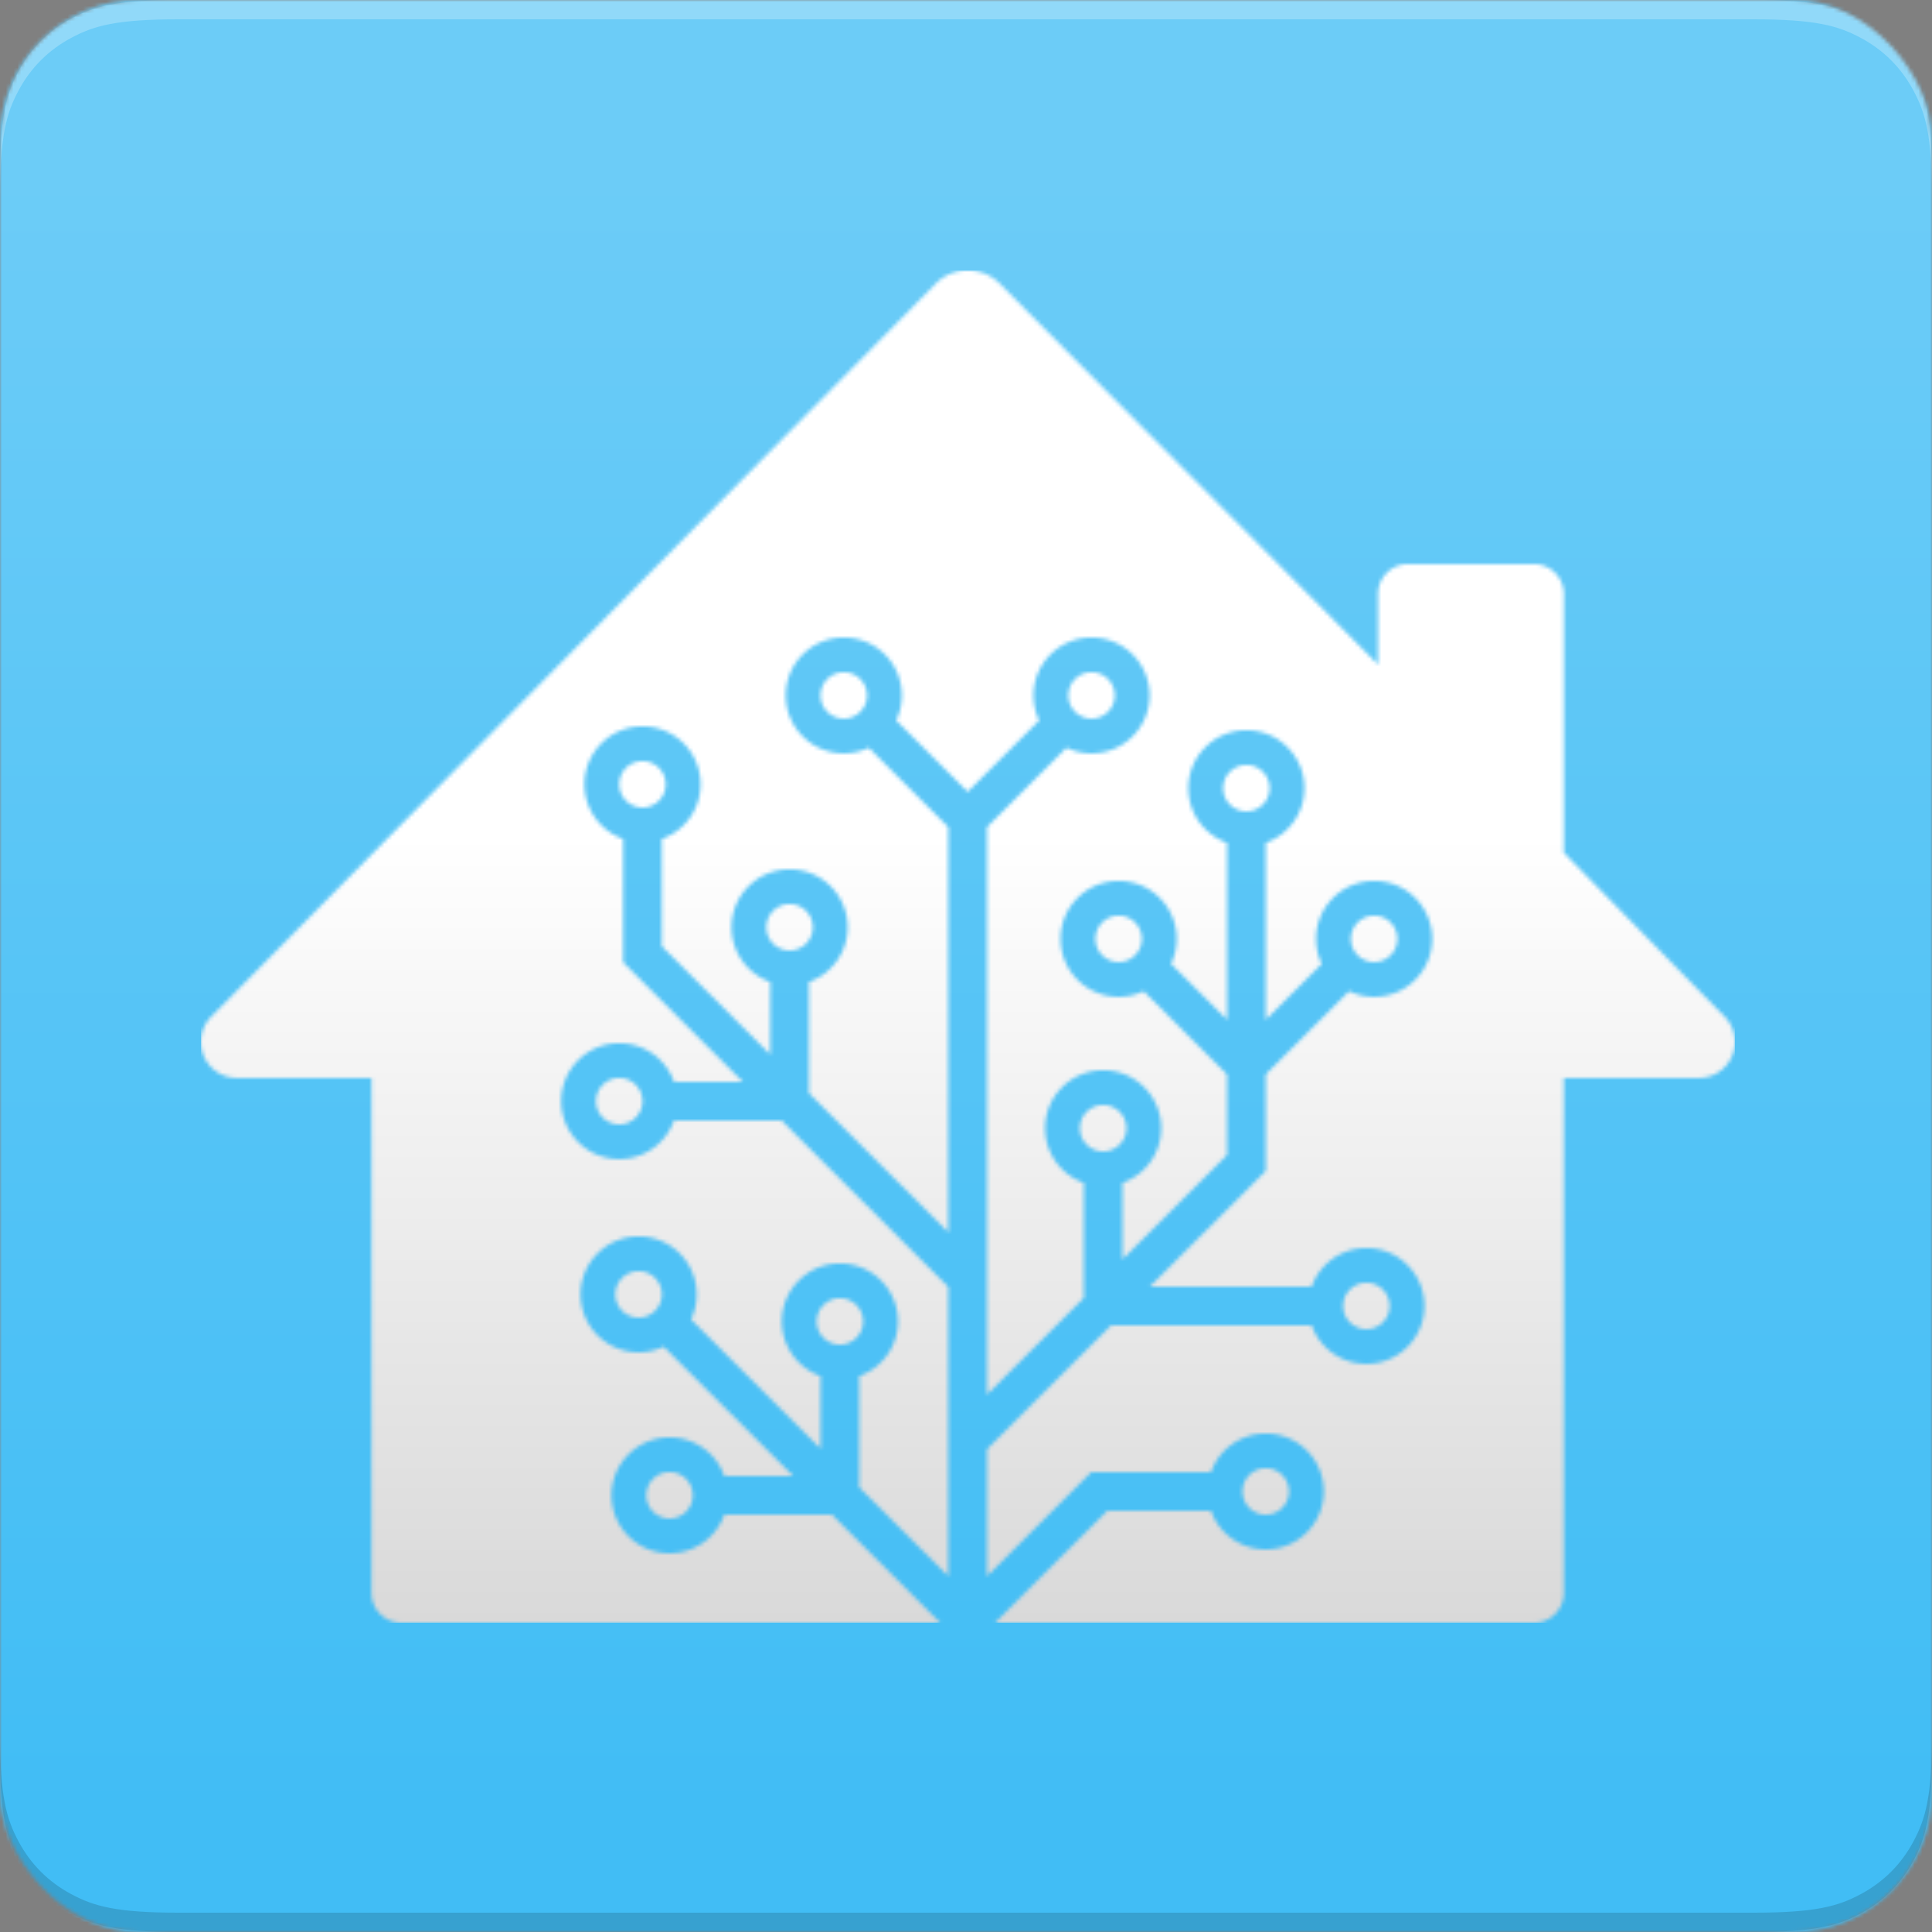 <svg xmlns:xlink="http://www.w3.org/1999/xlink"
     xmlns="http://www.w3.org/2000/svg" width="16" height="16"
     viewBox="0 0 500 500">
  <rect x="0" y="0" width="500" height="500" fill="#808080" stroke="none"/>
  <defs>
    <linearGradient id="a" x1=".5" x2=".5" y1=".091" y2=".937">
      <stop offset="0%" stop-color="#6CCCF7"/>
      <stop offset="100%" stop-color="#41BDF5"/>
    </linearGradient>
    <linearGradient id="b" x1=".5" x2=".5" y1=".418" y2="1">
      <stop offset="0%" stop-color="#FFF"/>
      <stop offset="100%" stop-color="#D9D9D9"/>
    </linearGradient>
    <linearGradient xlink:href="#a" id="f" x1="250" x2="250" y1="45.699"
                    y2="468.431" gradientUnits="userSpaceOnUse"/>
    <linearGradient xlink:href="#a" id="e" x1="250" x2="250" y1="45.699"
                    y2="468.431" gradientUnits="userSpaceOnUse"/>
    <linearGradient xlink:href="#b" id="j" x1="186.38" x2="186.38" y1="155.631"
                    y2="372.76" gradientTransform="scale(1.065 .939)"
                    gradientUnits="userSpaceOnUse"/>
    <linearGradient xlink:href="#b" id="i" x1="186.383" x2="186.383"
                    y1="155.629" y2="372.754"
                    gradientTransform="scale(1.065 .939)"
                    gradientUnits="userSpaceOnUse"/>
    <rect id="c" width="500" height="500" x="0" y="0" rx="36"/>
    <path id="g"
          d="M44.153 342.222V208.983H9.34a9.333 9.333 0 0 1-6.638-15.894L190.16 3.444c4.53-4.582 11.917-4.625 16.5-.096l.075.076 97.89 98.556V83.757a7.778 7.778 0 0 1 7.778-7.778h32.532a7.778 7.778 0 0 1 7.778 7.778v66.924l41.611 42.434a9.333 9.333 0 0 1-6.664 15.868h-34.947v133.24a7.778 7.778 0 0 1-7.778 7.777H51.93a7.778 7.778 0 0 1-7.777-7.778zM251.067 179.45a14.92 14.92 0 0 0 1.464-6.467c0-8.285-6.728-15-15.027-15-8.3 0-15.028 6.715-15.028 15s6.728 15 15.028 15c2.32 0 4.517-.524 6.479-1.461l21.572 21.533v20.859l-27.05 27V236.13c5.837-2.059 10.019-7.615 10.019-14.147 0-8.284-6.728-15-15.028-15-8.299 0-15.027 6.716-15.027 15 0 6.532 4.182 12.088 10.018 14.147v29.784l-25.045 25V144.052l20.57-20.533a14.99 14.99 0 0 0 6.479 1.462c8.3 0 15.027-6.716 15.027-15 0-8.285-6.728-15.001-15.027-15.001-8.3 0-15.027 6.716-15.027 15 0 2.316.525 4.51 1.464 6.467l-18.495 18.463-18.496-18.463a14.92 14.92 0 0 0 1.465-6.467c0-8.284-6.728-15-15.027-15-8.3 0-15.028 6.716-15.028 15 0 8.285 6.728 15 15.028 15 2.32 0 4.517-.524 6.478-1.461l20.57 20.533v104.861l-36.065-36v-28.784c5.837-2.06 10.018-7.616 10.018-14.147 0-8.285-6.728-15-15.027-15-8.3 0-15.027 6.715-15.027 15 0 6.531 4.181 12.088 10.018 14.147v18.783l-28.051-28.001v-27.783c5.837-2.06 10.018-7.616 10.018-14.147 0-8.285-6.728-15-15.027-15-8.3 0-15.027 6.715-15.027 15 0 6.531 4.181 12.087 10.018 14.147v31.925l30.985 30.93h-17.815c-2.063-5.826-7.629-10-14.172-10-8.3 0-15.027 6.716-15.027 15 0 8.285 6.728 15 15.027 15 6.543 0 12.11-4.173 14.172-10h27.833l43.15 43.073v74.86l-23.042-23v-28.784c5.836-2.06 10.018-7.616 10.018-14.147 0-8.285-6.728-15-15.027-15-8.3 0-15.028 6.715-15.028 15 0 6.531 4.182 12.088 10.019 14.147v18.783l-33.523-33.463a14.92 14.92 0 0 0 1.464-6.467c0-8.285-6.728-15-15.027-15-8.3 0-15.027 6.715-15.027 15 0 8.284 6.728 15 15.027 15 2.32 0 4.517-.525 6.479-1.462l33.523 33.463h-17.815c-2.063-5.826-7.63-10-14.172-10-8.3 0-15.028 6.716-15.028 15 0 8.285 6.728 15 15.028 15 6.543 0 12.109-4.173 14.172-10h27.833l28.05 28.001h14.169l29.052-29h26.832c2.063 5.826 7.629 10 14.172 10 8.3 0 15.027-6.716 15.027-15 0-8.285-6.728-15.001-15.027-15.001-6.543 0-12.11 4.174-14.172 10H230.42l-26.978 26.93v-32.859l32.13-32.072h51.876c2.063 5.826 7.63 10 14.172 10 8.3 0 15.027-6.716 15.027-15 0-8.285-6.727-15-15.027-15-6.543 0-12.11 4.174-14.172 10h-41.859l29.984-29.93v-25l21.572-21.534a14.99 14.99 0 0 0 6.479 1.461c8.3 0 15.027-6.715 15.027-15s-6.728-15-15.027-15c-8.3 0-15.027 6.715-15.027 15 0 2.316.525 4.509 1.464 6.467l-14.488 14.463v-45.784c5.836-2.06 10.018-7.616 10.018-14.147 0-8.285-6.728-15-15.027-15-8.3 0-15.028 6.715-15.028 15 0 6.531 4.182 12.087 10.019 14.147v45.784zM121.293 322.986a6.006 6.006 0 0 1-6.011-6c0-3.313 2.69-6 6.01-6s6.012 2.687 6.012 6c0 3.314-2.692 6-6.011 6zm44.08-45a6.006 6.006 0 0 1-6.011-6.001c0-3.314 2.691-6 6.01-6 3.32 0 6.012 2.686 6.012 6s-2.692 6-6.011 6zm-52.095-7.001a6.006 6.006 0 0 1-6.01-6c0-3.314 2.69-6 6.01-6s6.011 2.686 6.011 6-2.691 6-6.01 6zm-5.009-50.002a6.006 6.006 0 0 1-6.01-6c0-3.314 2.69-6 6.01-6s6.01 2.686 6.01 6-2.69 6-6.01 6zm125.227 7a6.006 6.006 0 0 1-6.01-6c0-3.313 2.69-6 6.01-6s6.011 2.687 6.011 6c0 3.314-2.69 6-6.01 6zm68.124 46.002a6.006 6.006 0 0 1-6.01-6c0-3.314 2.69-6 6.01-6s6.011 2.686 6.011 6-2.691 6-6.01 6zm-26.047 48.001a6.006 6.006 0 0 1-6.011-6c0-3.314 2.691-6 6.01-6 3.32 0 6.012 2.686 6.012 6s-2.691 6-6.011 6zm28.05-143.004a6.006 6.006 0 0 1-6.01-6c0-3.314 2.691-6 6.01-6 3.32 0 6.012 2.686 6.012 6s-2.691 6-6.011 6zm-33.06-39.001a6.006 6.006 0 0 1-6.01-6c0-3.314 2.691-6 6.01-6 3.32 0 6.012 2.686 6.012 6s-2.691 6-6.011 6zm-40.072-24a6.006 6.006 0 0 1-6.01-6c0-3.315 2.69-6.001 6.01-6.001s6.01 2.686 6.01 6-2.69 6-6.01 6zm-64.116 0a6.006 6.006 0 0 1-6.011-6c0-3.315 2.69-6.001 6.01-6.001s6.011 2.686 6.011 6-2.69 6-6.01 6zm-52.095 23a6.006 6.006 0 0 1-6.011-6c0-3.314 2.691-6 6.011-6 3.32 0 6.01 2.686 6.01 6s-2.69 6-6.01 6zm38.07 37.001a6.006 6.006 0 0 1-6.012-6c0-3.314 2.691-6 6.011-6 3.32 0 6.011 2.686 6.011 6s-2.691 6-6.01 6zm85.154 3a6.006 6.006 0 0 1-6.011-6c0-3.314 2.691-6 6.01-6 3.32 0 6.012 2.686 6.012 6s-2.692 6-6.011 6z"/>
  </defs>
  <g fill="none" fill-rule="evenodd">
    <mask id="d" fill="#fff">
      <use xlink:href="#c"/>
    </mask>
    <g mask="url(#d)">
      <g style="fill:url(#e)">
        <path fill="url(#a)" d="M0 0h500v500H0z" style="fill:url(#f)"/>
      </g>
      <path fill="#fff" fill-opacity=".25"
            d="M500 252.5V46.15c0-16.047-1.67-21.867-4.808-27.733-3.138-5.867-7.742-10.471-13.609-13.609C475.717 1.671 469.897 0 453.85 0H46.15C30.103 0 24.283 1.67 18.417 4.808 12.55 7.946 7.946 12.55 4.808 18.417 1.671 24.283 0 30.103 0 46.15V252.5 51.15c0-16.047 1.67-21.867 4.808-27.733C7.946 17.55 12.55 12.946 18.417 9.808 24.283 6.671 30.103 5 46.15 5h407.7c16.047 0 21.867 1.67 27.733 4.808 5.867 3.138 10.471 7.742 13.609 13.609C498.329 29.283 500 35.103 500 51.15Z"/>
      <path fill="#000" fill-opacity=".15"
            d="M500 247.5v206.35c0 16.047-1.67 21.867-4.808 27.733-3.138 5.867-7.742 10.471-13.609 13.609-5.866 3.137-11.686 4.808-27.733 4.808H46.15c-16.047 0-21.867-1.67-27.733-4.808-5.867-3.138-10.471-7.742-13.609-13.609C1.671 475.717 0 469.897 0 453.85V247.5v201.35c0 16.047 1.67 21.867 4.808 27.733 3.138 5.867 7.742 10.471 13.609 13.609C24.283 493.329 30.103 495 46.15 495h407.7c16.047 0 21.867-1.67 27.733-4.808 5.867-3.138 10.471-7.742 13.609-13.609 3.137-5.866 4.808-11.686 4.808-27.733Z"/>
    </g>
    <g transform="translate(52 70)">
      <mask id="h" fill="#fff">
        <use xlink:href="#g"/>
      </mask>
      <g fill="url(#b)" mask="url(#h)" style="fill:url(#i)">
        <path d="M0 0h397v350H0z" style="fill:url(#j)"/>
      </g>
    </g>
  </g>
</svg>
